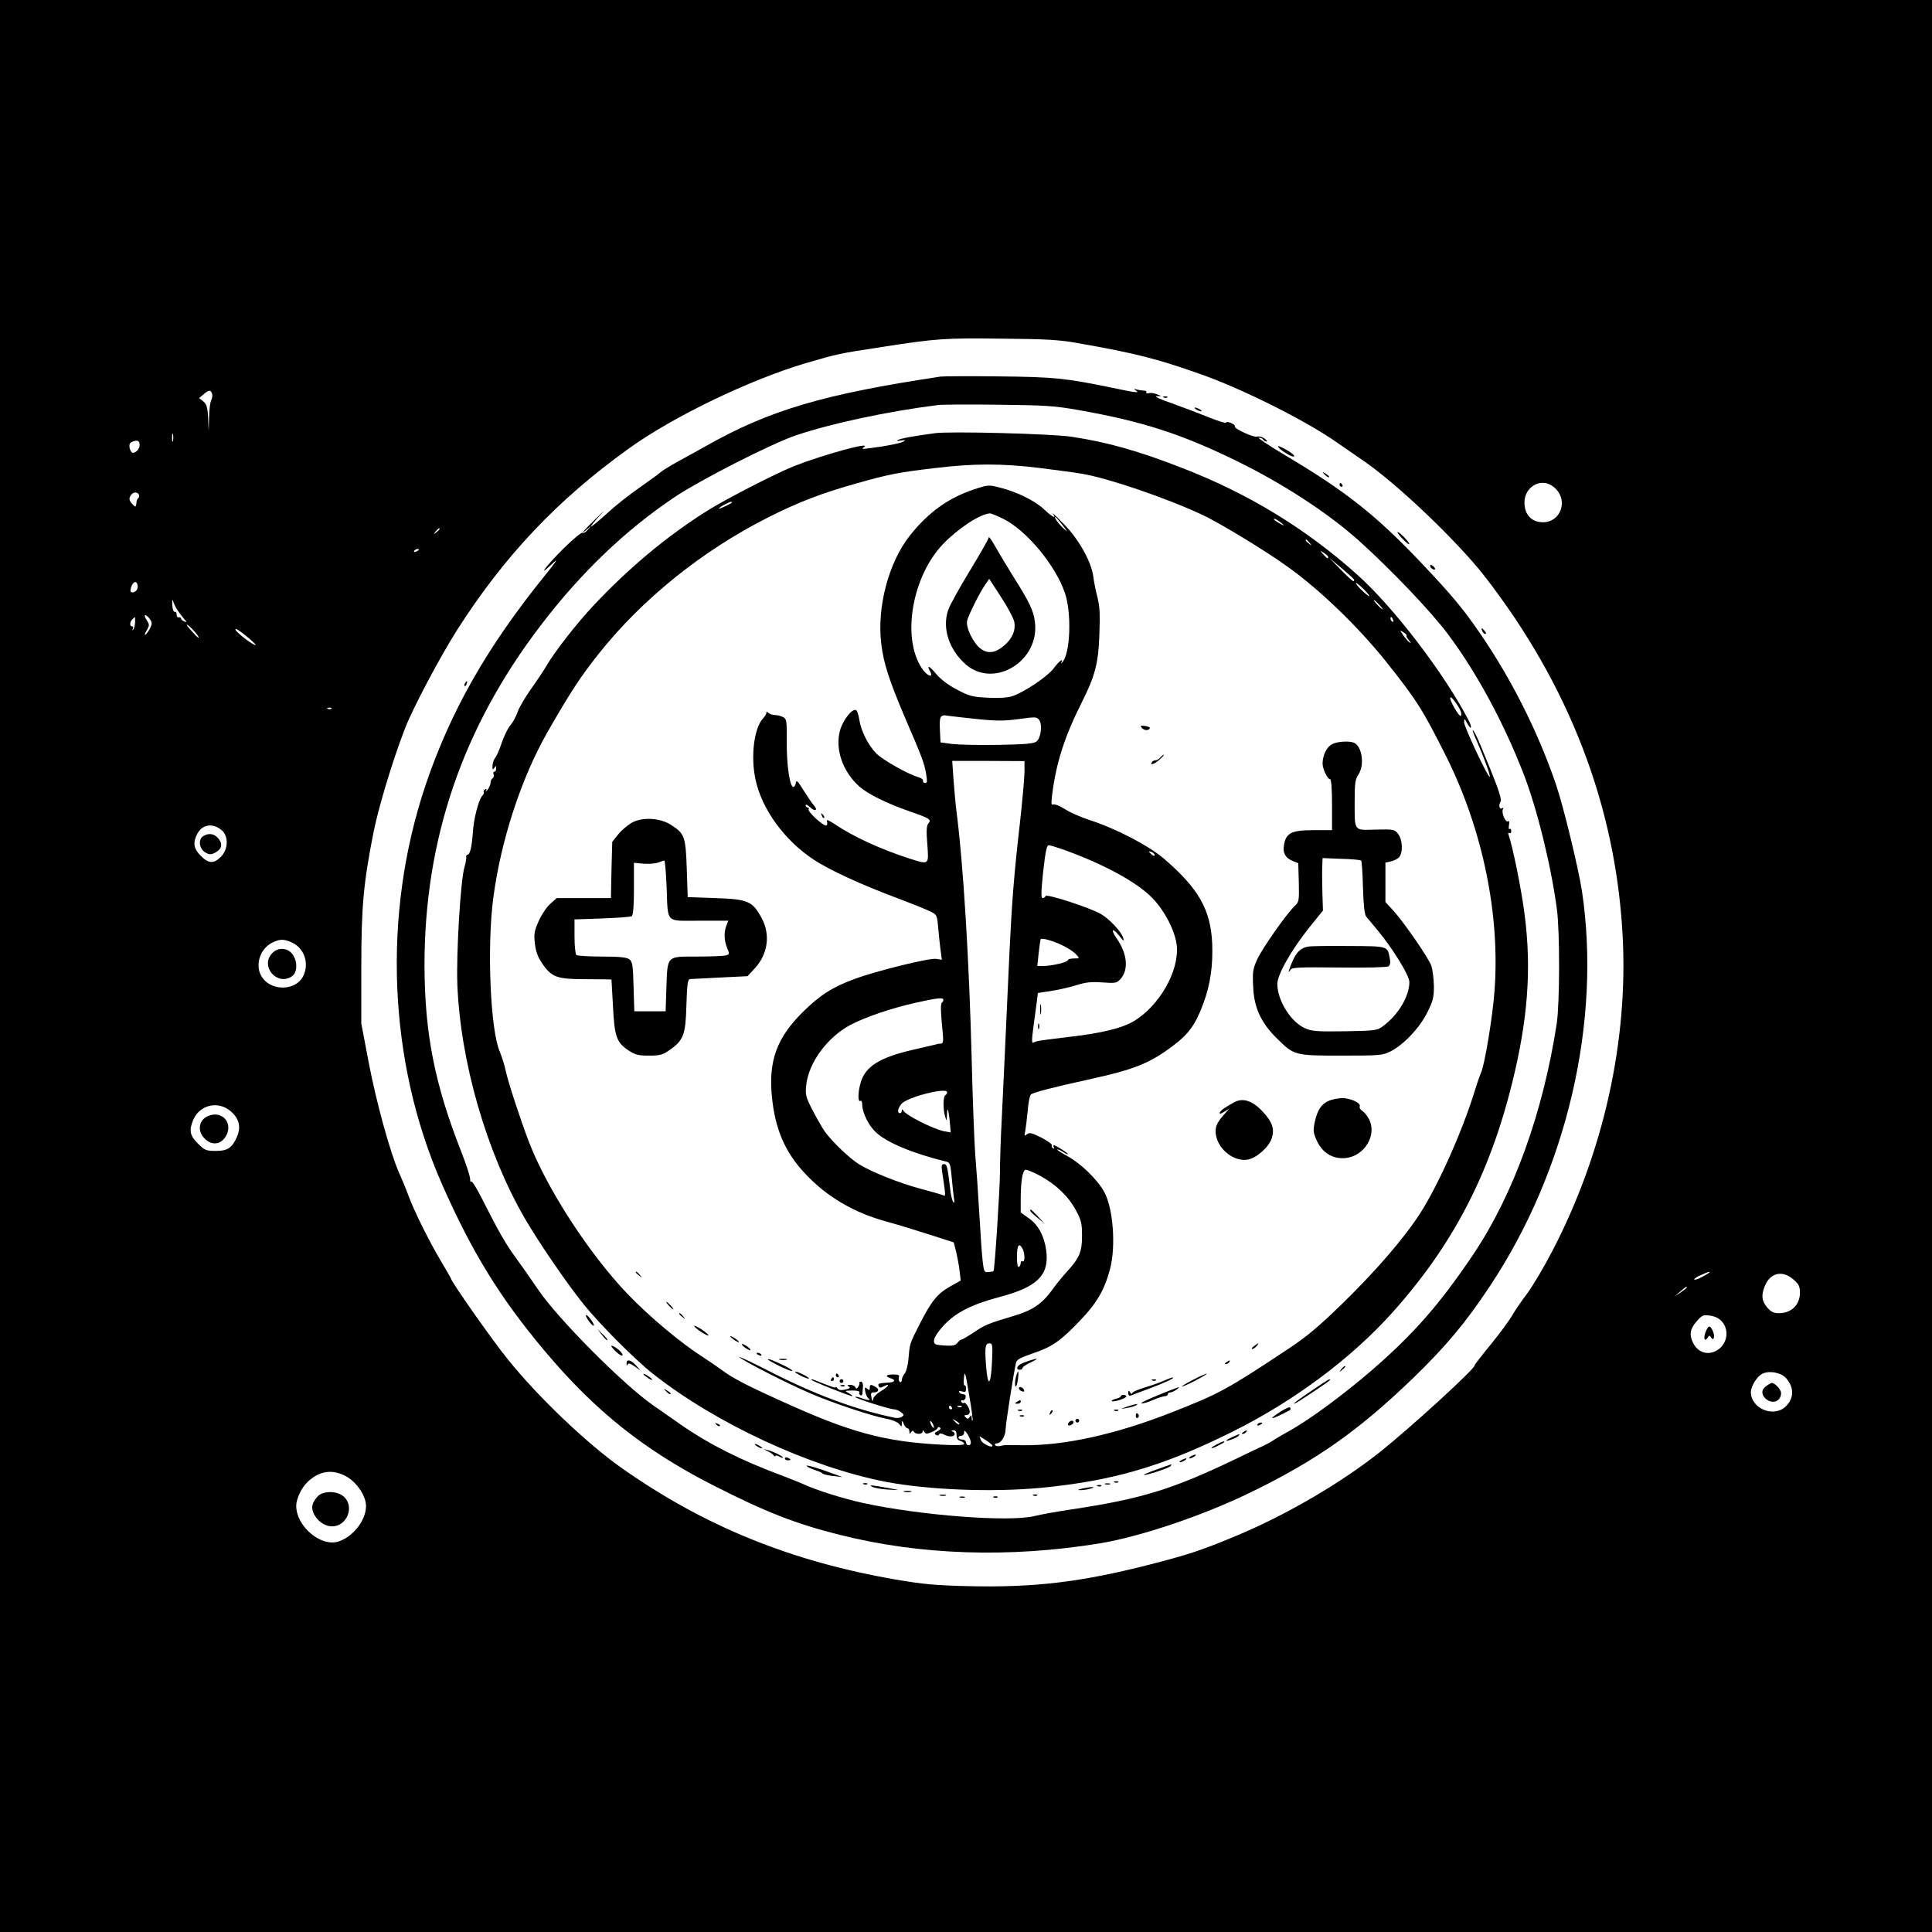 <?xml version="1.0" encoding="UTF-8"?>
<svg xmlns="http://www.w3.org/2000/svg" xmlns:xlink="http://www.w3.org/1999/xlink" width="200px" height="200px" viewBox="0 0 200 200" version="1.1">
<g id="surface1">
<path style=" stroke:none;fill-rule:nonzero;fill:rgb(0%,0%,0%);fill-opacity:1;" d="M 0 100 L 0 200 L 200 200 L 200 0 L 0 0 Z M 111.621 35.527 C 117.5 36.562 119.746 37.129 124.219 38.711 C 128.574 40.234 135.215 43.555 138.477 45.859 C 139.18 46.348 140.391 47.188 141.191 47.734 C 144.668 50.117 150.84 56.016 153.652 59.609 C 162.402 70.859 167.246 83.398 167.969 96.777 C 168.574 107.695 166.016 119.277 160.703 129.492 C 159.844 131.152 158.672 133.125 158.105 133.887 C 157.539 134.629 156.797 135.703 156.484 136.27 C 156.152 136.816 155.156 138.164 154.258 139.258 C 153.359 140.352 152.637 141.289 152.637 141.367 C 152.637 141.738 146.172 147.656 142.949 150.234 C 138.945 153.438 133.281 156.758 128.125 158.926 C 124.395 160.488 122.949 160.957 118.906 161.992 C 111.855 163.789 107.031 164.355 100.293 164.199 C 96.914 164.121 95.586 164.004 92.734 163.516 C 81.895 161.641 72.949 158.008 64.414 152.012 C 60.82 149.492 55.703 144.629 52.559 140.703 C 50.996 138.789 46.68 132.637 46.68 132.344 C 46.68 132.305 46.211 131.504 45.645 130.547 C 44.395 128.438 42.949 125.527 42.305 123.828 C 42.051 123.125 41.602 122.051 41.328 121.445 C 40.391 119.355 38.926 113.984 38.164 109.961 L 37.402 105.957 L 37.402 100.195 C 37.402 93.887 37.617 91.465 38.672 86.133 C 39.199 83.516 40.625 78.789 41.895 75.488 C 42.656 73.457 45.547 68.008 47.246 65.332 C 52.188 57.559 57.734 51.699 65.156 46.387 C 69.727 43.105 77.656 39.297 83.398 37.598 C 86.66 36.641 86.934 36.582 91.055 35.957 C 96.934 35.039 97.773 34.98 103.809 35.059 C 108.34 35.098 109.688 35.176 111.621 35.527 Z M 21.953 40.742 C 22.012 40.898 21.973 41.211 21.875 41.406 C 21.758 41.602 21.66 42.422 21.641 43.203 L 21.602 44.629 L 21.543 43.262 C 21.484 42.129 21.387 41.836 21.035 41.543 L 20.605 41.211 L 21.074 40.82 C 21.621 40.352 21.797 40.332 21.953 40.742 Z M 17.91 45.645 C 17.852 45.84 17.812 45.684 17.812 45.312 C 17.812 44.941 17.852 44.785 17.91 44.961 C 17.949 45.156 17.949 45.469 17.91 45.645 Z M 14.453 46.074 C 14.453 46.465 14.082 46.875 13.75 46.875 C 13.633 46.875 13.477 46.641 13.418 46.367 C 13.359 45.996 13.418 45.84 13.75 45.703 C 14.258 45.527 14.453 45.625 14.453 46.074 Z M 160.703 50.312 C 162.598 51.641 161.523 54.434 159.297 54.023 C 158.359 53.848 157.812 53.105 157.812 52.012 C 157.812 50.41 159.473 49.434 160.703 50.312 Z M 14.375 51.191 C 14.434 51.309 14.434 51.465 14.336 51.543 C 14.238 51.602 14.16 51.777 14.141 51.895 C 14.082 52.539 14.043 52.578 13.672 52.148 C 13.379 51.816 13.34 51.621 13.496 51.348 C 13.711 50.938 14.16 50.859 14.375 51.191 Z M 45.508 54.766 C 45.508 54.805 45.352 54.961 45.176 55.098 C 44.863 55.352 44.844 55.332 45.098 55.02 C 45.352 54.707 45.508 54.609 45.508 54.766 Z M 43.359 56.914 C 43.359 56.953 43.223 57.051 43.047 57.109 C 42.891 57.168 42.812 57.148 42.871 57.031 C 42.988 56.836 43.359 56.758 43.359 56.914 Z M 14.258 60.762 C 14.258 61.152 13.77 61.484 13.535 61.25 C 13.477 61.191 13.516 60.918 13.633 60.625 C 13.887 60.078 14.258 60.156 14.258 60.762 Z M 18.32 63.086 C 18.496 63.359 18.809 63.77 19.023 64.023 C 19.355 64.395 19.375 64.453 19.082 64.336 C 18.906 64.277 18.75 64.141 18.75 64.043 C 18.75 63.945 18.633 63.887 18.516 63.906 C 18.379 63.945 18.281 63.809 18.281 63.633 C 18.301 63.438 18.223 63.32 18.086 63.34 C 17.969 63.359 17.852 63.066 17.832 62.598 C 17.812 62.168 17.852 61.992 17.91 62.207 C 17.969 62.402 18.145 62.812 18.32 63.086 Z M 15.508 64.082 C 15.762 64.453 15.762 64.57 15.527 65.059 C 15.371 65.352 15.156 65.645 15.039 65.723 C 14.941 65.781 15 65.586 15.176 65.273 C 15.488 64.727 15.488 64.668 15.176 64.18 C 14.766 63.574 15.078 63.496 15.508 64.082 Z M 13.984 64.434 C 13.965 64.746 13.887 65.078 13.789 65.176 C 13.691 65.273 13.672 65.234 13.75 65.078 C 13.828 64.961 13.789 64.844 13.691 64.844 C 13.398 64.844 13.418 64.395 13.711 64.102 C 13.848 63.965 13.965 63.867 13.965 63.867 C 13.984 63.867 13.984 64.121 13.984 64.434 Z M 20.547 65.918 C 20.645 66.133 20.41 65.977 20.039 65.547 C 19.648 65.137 19.336 64.746 19.336 64.688 C 19.336 64.492 20.352 65.527 20.547 65.918 Z M 26.465 66.758 C 26.328 66.895 24.609 65.605 24.395 65.215 C 24.277 64.961 24.648 65.176 25.371 65.742 C 26.016 66.27 26.504 66.719 26.465 66.758 Z M 34.316 73.359 C 34.258 73.418 34.082 73.438 33.945 73.379 C 33.789 73.32 33.848 73.262 34.062 73.262 C 34.277 73.242 34.395 73.301 34.316 73.359 Z M 23.008 85.996 C 23.672 86.621 23.613 87.949 22.871 88.691 C 22.129 89.434 21.602 89.414 20.781 88.594 C 20.039 87.852 19.941 87.227 20.43 86.309 C 20.938 85.312 22.09 85.156 23.008 85.996 Z M 30.156 97.539 C 31.543 98.125 32.09 99.863 31.309 101.191 C 30.527 102.5 28.301 102.598 27.266 101.348 C 26.309 100.215 26.777 98.281 28.184 97.578 C 28.965 97.207 29.336 97.188 30.156 97.539 Z M 23.906 115.059 C 24.746 115.781 24.961 116.641 24.551 117.637 C 24.043 118.828 23.574 119.141 22.344 119.141 C 21.328 119.141 21.191 119.082 20.488 118.379 C 19.648 117.559 19.551 117.012 20 115.938 C 20.664 114.355 22.617 113.906 23.906 115.059 Z M 176.953 131.719 C 176.953 131.758 176.602 131.973 176.172 132.207 C 175.742 132.422 175.391 132.539 175.391 132.441 C 175.391 132.344 175.723 132.129 176.133 131.973 C 176.973 131.602 176.953 131.621 176.953 131.719 Z M 185.645 132.441 C 186.23 132.949 186.328 133.164 186.328 133.867 C 186.309 135.098 185.43 135.938 184.16 135.938 C 183.594 135.938 183.32 135.801 182.93 135.332 C 182.363 134.668 182.305 134.082 182.695 133.125 C 183.262 131.738 184.512 131.465 185.645 132.441 Z M 174.609 133.281 C 174.609 133.34 174.316 133.555 173.984 133.789 L 173.34 134.219 L 173.926 133.711 C 174.531 133.184 174.609 133.145 174.609 133.281 Z M 178.262 136.816 C 178.926 137.578 178.867 138.73 178.145 139.473 C 177.207 140.391 175.879 140.215 175.293 139.062 C 174.844 138.203 174.941 137.578 175.625 136.797 C 176.191 136.152 176.309 136.094 177.031 136.191 C 177.559 136.27 177.988 136.484 178.262 136.816 Z M 184.902 142.676 C 185.762 143.652 185.723 144.785 184.824 145.625 C 183.574 146.777 181.25 145.801 181.25 144.102 C 181.25 143.496 181.934 142.402 182.48 142.188 C 183.223 141.855 184.414 142.109 184.902 142.676 Z M 35.762 152.793 C 36.895 153.379 37.891 154.844 37.891 155.898 C 37.891 157.363 36.582 159.062 35.059 159.57 C 33.242 160.176 30.684 158.027 30.664 155.898 C 30.664 155.156 31.211 153.984 31.875 153.379 C 33.066 152.266 34.375 152.07 35.762 152.793 Z M 35.762 152.793 "/>
<path style=" stroke:none;fill-rule:nonzero;fill:rgb(0%,0%,0%);fill-opacity:1;" d="M 97.363 38.984 C 85.176 40.82 79.648 42.461 73.047 46.191 C 72.246 46.641 70.977 47.344 70.215 47.754 C 69.473 48.164 68.672 48.652 68.457 48.828 C 68.242 49.023 67.246 49.746 66.27 50.43 C 65.273 51.113 63.75 52.305 62.91 53.086 C 62.051 53.867 61.289 54.492 61.211 54.492 C 61.113 54.492 61.484 54.023 62.012 53.457 C 62.734 52.715 62.637 52.773 61.66 53.711 C 60.391 54.941 59.902 55.508 60.801 54.766 L 61.23 54.395 L 60.859 54.824 C 60.664 55.078 60.41 55.215 60.312 55.156 C 60.195 55.078 59.336 55.801 58.359 56.758 C 56.523 58.574 55.527 59.922 57.129 58.398 C 57.871 57.715 57.695 57.969 56.367 59.629 C 50.41 66.992 46.641 73.633 44.062 81.25 C 39.551 94.648 40.176 109.902 45.742 122.559 C 48.867 129.648 51.777 134.375 56.445 139.922 C 61.621 146.074 66.719 150.137 73.848 153.77 C 79.258 156.523 82.383 157.754 86.934 158.887 C 95.293 160.996 104.551 161.289 113.867 159.766 C 118.066 159.062 124.355 156.953 129.258 154.59 C 136.211 151.23 140.625 148.125 146.348 142.598 C 149.688 139.355 151.738 136.914 154.258 133.105 C 162.188 121.152 165.781 105.801 163.77 92.285 C 163.418 89.941 161.816 83.34 161.055 81.152 C 159.18 75.664 156.367 70.117 153.105 65.41 C 151.387 62.91 150.195 61.504 147.012 58.145 C 142.441 53.34 139.336 50.879 133.203 47.227 C 131.426 46.172 130.137 45.312 130.312 45.312 C 130.488 45.312 130.703 45.391 130.762 45.508 C 130.82 45.605 130.977 45.703 131.113 45.703 C 131.23 45.703 131.133 45.566 130.898 45.391 C 130.645 45.215 130.312 45.137 130.137 45.195 C 129.805 45.332 127.695 44.355 127.832 44.141 C 127.891 44.062 127.715 43.906 127.441 43.789 C 127.188 43.672 126.953 43.652 126.914 43.75 C 126.875 43.828 126.113 43.594 125.195 43.223 C 124.277 42.852 122.578 42.207 121.387 41.777 C 120.156 41.367 119.453 41.035 119.727 41.016 L 120.215 40.996 L 119.727 40.801 C 119.453 40.684 119.082 40.645 118.906 40.703 C 118.711 40.742 118.594 40.703 118.672 40.605 C 118.73 40.508 118.594 40.43 118.379 40.43 C 118.184 40.43 117.832 40.371 117.637 40.312 C 117.344 40.215 117.344 40.234 117.578 40.41 C 118.008 40.703 117.695 40.684 115.117 40.137 C 110.273 39.141 109.121 39.023 103.418 38.965 C 100.41 38.926 97.695 38.945 97.363 38.984 Z M 111.719 42.461 C 118.301 43.633 122.227 44.902 127.93 47.676 C 132.812 50.059 137.539 53.145 140.723 56.016 C 144.082 59.043 148.203 63.379 149.902 65.664 C 152.832 69.57 155.664 74.805 157.715 80.098 C 159.121 83.711 160.586 89.688 161.172 94.141 C 161.484 96.484 161.465 103.867 161.152 105.957 C 159.746 115.137 156.699 123.594 152.559 129.785 C 149.102 134.941 146.348 138.086 142.09 141.777 C 138.965 144.473 135.449 147.051 133.301 148.223 C 132.871 148.457 132.266 148.809 131.934 149.023 C 131.621 149.238 131.172 149.492 130.957 149.59 C 130.723 149.688 129.316 150.352 127.832 151.074 C 121.367 154.18 118.105 155.176 110.938 156.25 C 109.492 156.465 107.734 156.777 107.031 156.953 C 104.395 157.578 95.234 156.875 89.336 155.586 C 87.285 155.137 84.414 154.238 83.105 153.613 C 82.773 153.457 81.797 153.086 80.957 152.754 C 76.699 151.172 73.438 149.531 70.508 147.5 C 69.277 146.641 67.969 145.723 67.598 145.469 C 64.512 143.32 57.754 136.523 55.703 133.496 C 54.98 132.422 53.926 130.918 53.379 130.176 C 52.324 128.75 51.582 127.422 49.883 124.062 C 49.316 122.949 48.828 122.168 48.77 122.305 C 48.73 122.441 48.672 122.344 48.672 122.07 C 48.672 121.797 48.262 120.527 47.754 119.238 C 45 112.246 43.965 106.973 43.945 100 C 43.926 86.895 47.891 75.293 56.016 64.688 C 60.156 59.258 64.746 54.883 69.824 51.465 C 72.559 49.648 79.863 45.918 82.422 45.059 C 85.996 43.848 91.914 42.578 97.07 41.934 C 97.441 41.875 100.254 41.855 103.32 41.895 C 108.301 41.953 109.18 42.012 111.719 42.461 Z M 111.719 42.461 "/>
<path style=" stroke:none;fill-rule:nonzero;fill:rgb(0%,0%,0%);fill-opacity:1;" d="M 96.777 44.844 C 94.453 45.156 93.223 45.391 92.969 45.547 C 92.773 45.664 92.852 45.684 93.262 45.605 C 93.75 45.527 93.789 45.547 93.496 45.723 C 93.301 45.84 92.324 46.055 91.348 46.211 C 89.18 46.523 89.082 46.543 89.453 46.27 C 90.273 45.684 85.215 47.07 82.227 48.242 C 80.391 48.965 75.059 51.699 73.125 52.93 C 69.062 55.488 65.098 58.789 61.465 62.656 C 59.766 64.453 57.402 67.48 56.582 68.906 C 56.348 69.316 55.645 70.371 55.02 71.25 C 54.395 72.129 53.75 73.223 53.594 73.672 C 53.438 74.141 53.105 74.766 52.832 75.078 C 52.578 75.371 52.188 76.172 51.953 76.855 C 51.738 77.52 51.426 78.242 51.27 78.438 C 51.113 78.633 50.996 79.023 50.977 79.297 C 50.977 79.688 51.016 79.727 51.172 79.492 C 51.328 79.238 51.367 79.258 51.367 79.531 C 51.367 79.727 51.289 79.883 51.172 79.883 C 51.074 79.883 51.035 80 51.094 80.156 C 51.152 80.312 51.113 80.488 50.996 80.566 C 50.879 80.625 50.781 80.84 50.781 81.035 C 50.781 81.211 50.645 81.543 50.469 81.758 C 50.312 81.953 50.234 82.012 50.312 81.855 C 50.41 81.66 50.371 81.621 50.215 81.719 C 50.078 81.816 50.02 81.934 50.078 81.992 C 50.137 82.051 50.059 82.246 49.902 82.402 C 49.531 82.852 49.023 84.805 48.945 86.23 C 48.848 87.637 48.652 88.477 48.398 88.477 C 48.301 88.477 48.242 88.594 48.262 88.711 C 48.301 88.848 48.203 89.316 48.086 89.746 C 47.676 91.094 47.227 98.633 47.344 101.895 C 47.656 109.902 50.352 119.238 54.297 126.074 C 55.781 128.633 58.672 132.852 60.449 135.059 C 62.07 137.07 65.723 140.742 67.559 142.188 C 74.102 147.363 83.848 151.875 91.699 153.398 C 96.133 154.238 102.617 154.492 107.715 154.023 C 115.234 153.301 120.371 151.797 127.637 148.184 C 133.984 145.02 139.863 140.625 144.082 135.938 C 150.352 128.965 154.18 121.641 156.543 112.09 C 158.164 105.527 158.555 100.312 157.832 94.707 C 157.5 92.07 156.602 87.656 156.152 86.367 C 156.094 86.23 156.152 86.172 156.25 86.23 C 156.367 86.289 156.445 86.211 156.445 86.035 C 156.445 85.859 156.367 85.762 156.27 85.82 C 156.191 85.879 156.152 85.703 156.211 85.41 C 156.27 85.098 156.23 84.941 156.113 85.02 C 155.84 85.195 155.391 84.082 155.586 83.77 C 155.664 83.633 155.645 83.574 155.508 83.672 C 155.234 83.848 155.098 83.379 155.332 82.988 C 155.469 82.773 155.195 81.895 154.297 79.668 C 153.633 78.027 152.969 76.426 152.812 76.133 C 152.305 75.176 152.344 75.547 152.871 76.699 C 153.633 78.438 154.316 80.312 154.219 80.41 C 154.062 80.566 151.562 75.234 151.562 74.766 C 151.582 74.336 151.602 74.355 151.875 74.863 C 152.305 75.645 152.441 75.371 152.031 74.57 C 149.59 69.824 144.277 62.871 140.547 59.531 C 135.215 54.746 129.297 51.133 122.461 48.477 C 117.91 46.699 114.707 45.781 110.938 45.215 C 108.984 44.902 98.281 44.629 96.777 44.844 Z M 107.578 48.438 C 109.375 48.672 111.367 48.926 112.012 49.043 C 114.746 49.512 120.664 51.523 124.434 53.281 C 126.172 54.082 130.918 56.953 133.301 58.672 C 136.641 61.055 140.645 64.922 143.535 68.555 C 146.66 72.48 147.305 73.496 149.766 78.418 C 153.496 85.938 155.312 94.727 154.707 102.637 C 154.512 105.293 153.691 110.234 153.32 111.035 C 153.223 111.25 152.891 112.168 152.617 113.086 C 151.328 117.227 148.848 122.754 147.012 125.605 C 145.352 128.184 142.402 131.602 138.926 134.98 C 136.484 137.363 135.234 138.398 133.281 139.688 C 127.012 143.848 126.23 144.277 121.191 146.25 C 115.449 148.496 110.215 149.648 105.957 149.609 C 104.883 149.59 103.965 149.59 103.906 149.609 C 103.418 149.746 103.105 149.746 103.008 149.59 C 102.949 149.492 103.047 149.414 103.203 149.414 C 103.633 149.414 104.102 148.633 104.102 147.949 C 104.102 147.441 104.922 142.188 105.176 141.074 C 105.254 140.742 105.625 140.547 106.816 140.137 C 108.867 139.453 109.746 138.867 111.738 136.777 C 113.555 134.902 114.355 133.496 114.922 131.328 C 115.527 128.984 115.234 125.078 114.316 123.398 C 113.613 122.109 111.875 120.43 110.508 119.688 C 109.883 119.355 109.414 119.043 109.453 119.004 C 109.492 118.945 109.766 119.062 110.039 119.238 C 110.312 119.434 110.547 119.531 110.547 119.473 C 110.547 119.355 109.297 118.555 109.102 118.555 C 109.023 118.555 109.023 118.652 109.102 118.789 C 109.18 118.926 109.16 118.945 109.004 118.867 C 108.887 118.789 108.828 118.652 108.887 118.555 C 108.945 118.457 108.457 118.105 107.812 117.773 C 106.797 117.266 106.562 117.207 106.309 117.422 C 106.035 117.637 106.016 117.617 106.133 117.09 C 106.191 116.758 106.309 115.82 106.387 115 C 106.445 114.16 106.602 113.398 106.719 113.301 C 106.973 113.086 109.082 112.539 112.832 111.719 C 117.383 110.723 119.023 110.078 121.426 108.262 C 123.086 107.012 123.789 106.035 124.609 103.77 C 125.312 101.816 125.566 99.98 125.488 97.695 C 125.332 94.18 124.082 91.973 120.508 88.906 C 118.887 87.52 115.547 85.781 112.773 84.883 C 111.895 84.59 110.762 84.102 110.254 83.77 C 109.746 83.438 109.199 83.223 109.043 83.281 C 108.828 83.379 108.809 83.203 108.906 82.363 C 109.316 79.023 110.176 76.309 111.992 72.695 C 113.359 69.98 113.711 68.652 113.809 65.664 C 113.887 63.672 113.848 62.773 113.613 61.855 C 113.438 61.191 113.242 60.234 113.184 59.707 C 112.988 58.164 111.66 55.781 110.098 54.219 C 109.355 53.457 108.848 52.988 108.984 53.164 C 109.414 53.77 108.965 53.555 108.066 52.715 C 107.07 51.797 105.312 50.938 103.555 50.488 C 102.344 50.176 102.305 50.176 100.82 50.664 C 98.145 51.562 96.113 53.027 94.199 55.43 C 91.992 58.203 90.762 62.852 91.23 66.66 C 91.465 68.652 92.051 70.449 93.672 74.258 C 95.469 78.438 95.645 78.887 95.859 80.039 C 95.996 80.859 95.996 81.055 95.781 81.055 C 95.625 81.055 95.527 80.957 95.547 80.84 C 95.586 80.703 95.391 80.547 95.117 80.469 C 94.004 80.156 91.387 78.672 90.703 77.988 C 89.863 77.129 89.121 75.645 88.945 74.453 C 88.887 74.004 88.73 73.574 88.633 73.516 C 88.262 73.281 87.285 74.492 86.973 75.566 C 86.406 77.52 87.227 79.883 88.984 81.445 C 89.863 82.207 91.836 83.184 94.141 83.984 C 96.289 84.727 96.445 84.844 96.094 85.254 C 95.918 85.469 95.879 86.016 95.996 87.402 C 96.152 89.57 96.211 89.531 94.121 88.867 C 91.152 87.91 88.301 86.602 86.348 85.273 C 85.742 84.883 85.527 84.805 85.605 85.02 C 85.664 85.195 85.645 85.391 85.547 85.449 C 85.312 85.605 83.555 84.004 83.711 83.77 C 83.77 83.672 83.711 83.594 83.613 83.594 C 83.496 83.594 83.398 83.496 83.398 83.359 C 83.398 83.242 83.594 83.32 83.848 83.555 C 84.375 84.062 84.727 83.887 84.238 83.359 C 84.062 83.164 83.594 82.461 83.184 81.816 C 82.598 80.859 82.441 80.703 82.383 81.035 C 82.363 81.27 82.246 81.465 82.129 81.465 C 81.758 81.465 81.426 79.199 81.445 76.816 C 81.465 74.629 81.426 74.414 81.074 74.238 C 80.859 74.121 80.488 74.023 80.234 74.023 C 79.98 74.023 79.648 73.906 79.512 73.77 C 79.375 73.652 79.297 73.633 79.336 73.73 C 79.375 73.848 79.219 74.121 78.984 74.375 C 78.066 75.371 77.695 78.262 78.203 80.664 C 78.848 83.75 81.191 86.973 84.199 88.965 C 85.84 90.059 89.199 91.602 92.871 92.969 C 94.375 93.535 95.918 94.16 96.309 94.355 C 96.992 94.688 97.012 94.727 97.129 96.133 C 97.207 96.914 97.305 97.969 97.383 98.457 L 97.5 99.355 L 96.895 99.258 C 96.191 99.16 90.625 100.527 88.398 101.367 C 86.172 102.188 84.863 103.027 83.086 104.785 C 80.43 107.422 79.551 109.805 79.902 113.457 C 80.215 116.855 81.27 119.297 83.359 121.504 C 85.605 123.906 88.418 125.547 91.797 126.465 C 92.812 126.738 94.805 127.344 96.191 127.793 L 98.73 128.613 L 98.984 129.59 C 99.102 130.117 99.277 131.016 99.336 131.562 L 99.453 132.559 L 98.379 133.164 C 97.031 133.926 96.426 134.668 95.215 137.051 C 94.141 139.16 94.18 139.082 94.043 140.703 C 93.984 141.348 93.809 142.012 93.652 142.188 C 93.496 142.363 93.359 142.656 93.359 142.852 C 93.359 143.027 93.262 143.125 93.164 143.066 C 93.047 142.988 93.008 142.793 93.047 142.617 C 93.145 142.344 93.027 142.285 92.48 142.285 C 91.719 142.285 91.582 142.48 92.188 142.676 C 92.754 142.852 92.656 143.086 91.992 143.125 C 90.957 143.184 90.859 143.223 90.957 143.477 C 91.035 143.672 91.152 143.691 91.445 143.535 C 92.207 143.125 92.012 143.535 91.23 143.984 C 90.801 144.238 90.41 144.609 90.391 144.824 C 90.332 145.137 90.293 145.098 90.215 144.668 C 90.117 144.258 90.156 144.141 90.449 144.141 C 90.957 144.141 91.074 143.809 90.645 143.574 C 90.137 143.281 90.039 143.301 90.039 143.672 C 90.039 143.926 89.98 143.945 89.766 143.75 C 89.512 143.555 89.492 143.613 89.57 144.062 C 89.629 144.375 89.785 144.688 89.902 144.766 C 90.254 145 89.785 144.961 89.141 144.727 C 88.848 144.609 88.574 144.57 88.535 144.609 C 88.418 144.727 92.129 145.898 92.578 145.898 C 92.754 145.898 93.066 146.035 93.281 146.191 C 93.594 146.445 93.613 146.504 93.359 146.66 C 93.203 146.777 92.891 146.816 92.676 146.777 C 88.496 145.918 84.316 144.355 79.375 141.816 C 77.656 140.938 76.406 140.352 76.562 140.508 C 76.973 140.898 81.348 143.145 83.789 144.199 C 86.113 145.215 90.215 146.582 91.777 146.875 C 92.363 146.973 92.949 147.227 93.086 147.422 C 93.34 147.734 93.34 147.734 93.359 147.363 C 93.379 147.012 93.398 147.012 93.555 147.402 C 93.652 147.656 93.828 147.852 93.945 147.852 C 94.043 147.852 94.141 148.008 94.141 148.184 C 94.141 148.457 94.18 148.477 94.316 148.262 C 94.434 148.086 94.531 148.066 94.609 148.223 C 94.805 148.516 95.508 148.496 95.508 148.184 C 95.508 148.027 95.566 148.027 95.684 148.223 C 95.84 148.457 95.957 148.457 96.465 148.242 C 96.797 148.105 97.07 147.91 97.07 147.812 C 97.07 147.715 97.168 147.695 97.285 147.773 C 97.441 147.852 97.363 147.988 97.07 148.145 C 96.738 148.32 96.68 148.418 96.895 148.535 C 97.031 148.633 97.168 148.613 97.207 148.496 C 97.266 148.34 97.441 148.359 97.793 148.535 C 98.281 148.789 98.828 148.73 98.828 148.438 C 98.828 148.34 98.711 148.223 98.594 148.184 C 98.438 148.125 98.477 148.066 98.691 148.066 C 98.926 148.047 99.023 148.203 99.023 148.555 C 99.023 148.887 99.141 149.102 99.414 149.16 C 99.629 149.219 99.805 149.355 99.805 149.473 C 99.805 149.609 99.004 149.629 97.422 149.551 C 91.504 149.238 87.93 148.262 80.801 145 C 77.129 143.34 75.879 142.676 74.707 141.816 C 74.18 141.426 73.34 140.859 72.852 140.547 C 70.391 138.965 67.188 136.27 64.941 133.926 C 60.957 129.746 56.641 123.086 54.766 118.242 C 53.848 115.84 52.578 111.953 52.344 110.82 C 52.227 110.234 51.934 109.355 51.738 108.867 C 50.762 106.68 50.391 97.949 51.074 92.891 C 51.855 86.992 53.965 80.527 56.68 75.781 C 59.004 71.719 60.098 70.039 62.012 67.637 C 66.504 61.992 72.695 57.012 79.492 53.574 C 82.578 52.012 85.098 51.035 88.672 50.039 C 92.07 49.082 92.969 48.906 96.777 48.457 C 100.742 47.969 103.691 47.969 107.578 48.438 Z M 75.762 52.031 C 75.566 52.207 74.414 52.734 74.414 52.656 C 74.414 52.52 75.43 51.973 75.664 51.953 C 75.762 51.953 75.801 51.992 75.762 52.031 Z M 103.867 53.711 C 106.309 54.941 109.277 58.535 110.254 61.426 C 110.938 63.477 110.801 67.539 110.02 68.496 C 109.863 68.691 109.785 68.73 109.863 68.594 C 110.137 68.066 109.629 68.438 109.082 69.18 C 108.457 70.02 106.035 71.66 104.785 72.07 C 104.336 72.227 103.379 72.285 102.266 72.227 C 100.664 72.148 100.352 72.07 99.062 71.387 C 98.164 70.918 97.383 70.332 96.934 69.785 C 96.211 68.926 95.879 68.77 96.289 69.512 C 96.68 70.254 95.938 69.98 95.43 69.18 C 93.32 66.016 94.414 59.688 97.617 56.328 C 99.199 54.688 101.426 53.223 102.461 53.145 C 102.578 53.125 103.203 53.398 103.867 53.711 Z M 109.98 54.336 C 110.566 55.117 110.586 55.137 110.078 54.688 C 109.57 54.219 109.062 53.516 109.258 53.516 C 109.297 53.516 109.629 53.887 109.98 54.336 Z M 132.617 54.121 C 132.949 54.375 132.969 54.453 132.715 54.316 C 132.07 53.984 131.719 53.711 131.934 53.711 C 132.051 53.711 132.344 53.906 132.617 54.121 Z M 135.566 56.191 C 135.82 56.504 135.801 56.523 135.508 56.27 C 135.312 56.133 135.156 55.977 135.156 55.938 C 135.156 55.781 135.312 55.879 135.566 56.191 Z M 137.5 57.656 C 137.5 57.891 137.383 57.832 136.992 57.402 C 136.621 56.973 136.621 56.973 137.07 57.246 C 137.305 57.402 137.5 57.578 137.5 57.656 Z M 140.156 59.98 C 140.215 60.078 140.176 60.156 140.098 60.156 C 140 60.156 139.414 59.609 138.77 58.945 L 137.598 57.734 L 138.828 58.77 C 139.492 59.336 140.098 59.883 140.156 59.98 Z M 141.211 61.035 C 141.582 61.406 141.816 61.719 141.738 61.719 C 141.66 61.719 141.289 61.406 140.898 61.035 C 140.527 60.664 140.293 60.352 140.391 60.352 C 140.469 60.352 140.84 60.664 141.211 61.035 Z M 142.773 62.598 C 143.027 62.871 143.184 63.086 143.125 63.086 C 143.086 63.086 142.832 62.871 142.578 62.598 C 142.324 62.324 142.168 62.109 142.227 62.109 C 142.266 62.109 142.52 62.324 142.773 62.598 Z M 144.219 64.18 C 144.277 64.336 144.258 64.414 144.141 64.355 C 144.023 64.297 143.945 64.16 143.945 64.043 C 143.945 63.77 144.082 63.828 144.219 64.18 Z M 145.605 65.801 C 145.547 65.84 145.664 66.055 145.84 66.27 C 146.035 66.484 146.094 66.602 145.957 66.523 C 145.82 66.465 145.527 66.133 145.293 65.801 C 144.883 65.215 144.883 65.195 145.273 65.449 C 145.508 65.586 145.645 65.742 145.605 65.801 Z M 151.23 73.672 C 151.289 73.848 151.289 74.043 151.23 74.102 C 151.055 74.258 150 72.422 150.137 72.207 C 150.234 72.031 150.996 73.066 151.23 73.672 Z M 101.309 74.453 C 103.242 74.648 104.043 74.629 105.508 74.434 C 107.188 74.199 107.324 74.199 107.578 74.531 C 107.91 75 107.773 76.289 107.344 76.719 C 107.09 76.973 106.387 77.051 103.379 77.109 C 101.348 77.148 99.18 77.09 98.535 77.012 L 97.363 76.855 L 97.305 75.703 C 97.227 74.102 97.305 73.945 98.203 74.102 C 98.594 74.16 100 74.316 101.309 74.453 Z M 106.055 79.883 C 106.055 80.469 105.84 82.852 105.586 85.156 C 104.961 90.566 104.746 93.438 104.492 98.73 C 104.102 107.461 103.887 111.914 103.711 115.625 C 103.594 117.715 103.516 120.293 103.516 121.348 C 103.516 122.988 102.969 131.465 102.852 131.582 C 102.832 131.621 102.598 131.66 102.344 131.68 C 101.914 131.738 101.855 131.66 101.738 130.664 C 101.66 130.078 101.504 127.871 101.387 125.781 C 101.27 123.691 101.074 120.879 100.957 119.531 C 100.859 118.184 100.684 113.711 100.586 109.57 C 100.332 99.492 99.707 89.238 99.023 84.082 C 98.926 83.32 98.789 81.816 98.711 80.742 L 98.574 78.77 L 102.324 78.77 L 106.055 78.789 Z M 110.137 87.969 C 114.297 89.473 117.676 91.309 119.277 92.949 C 120.547 94.238 121.66 96.387 121.816 97.871 C 122.09 100.527 120 104.18 117.285 105.762 C 116.152 106.426 114.023 106.953 110.82 107.324 C 107.578 107.715 107.285 107.754 107.031 107.91 C 106.777 108.066 106.777 107.812 107.031 105.918 C 107.148 105.078 107.285 104.043 107.344 103.594 L 107.441 102.793 L 108.848 102.578 C 109.629 102.461 110.801 102.188 111.465 101.973 C 112.402 101.68 112.969 101.621 114.102 101.699 C 115.449 101.797 115.586 101.777 115.977 101.367 C 116.855 100.41 116.719 98.75 115.586 97.129 C 114.922 96.152 115.176 95.996 115.898 96.914 C 116.289 97.422 116.367 97.461 116.289 97.129 C 116.113 96.484 114.902 95.176 113.984 94.629 C 112.852 93.965 108.32 92.5 108.242 92.754 C 108.203 92.871 108.066 92.969 107.93 92.969 C 107.754 92.969 107.773 92.305 107.988 90.234 C 108.223 88.145 108.359 87.5 108.555 87.5 C 108.711 87.5 109.414 87.715 110.137 87.969 Z M 119.531 88.516 C 119.531 88.633 119.414 88.613 119.238 88.477 C 119.082 88.34 118.945 88.203 118.945 88.164 C 118.945 88.125 119.082 88.145 119.238 88.203 C 119.395 88.281 119.531 88.418 119.531 88.516 Z M 110.156 97.949 C 110.645 98.203 111.211 98.574 111.406 98.809 C 111.777 99.219 111.777 99.219 111.172 99.219 C 110.82 99.219 110.547 99.297 110.547 99.395 C 110.547 99.609 108.867 100 107.969 100 L 107.383 100 L 107.52 98.672 C 107.598 97.949 107.695 97.305 107.734 97.227 C 107.852 97.051 109.121 97.422 110.156 97.949 Z M 97.656 103.496 C 97.656 103.613 97.598 103.73 97.52 103.77 C 97.344 103.867 97.383 104.844 97.578 106.777 C 97.676 107.754 97.637 108.008 97.441 108.027 C 97.285 108.027 97.031 108.066 96.875 108.125 C 96.719 108.164 95.625 108.418 94.434 108.691 C 91.074 109.473 89.59 110.391 89.102 112.051 C 88.809 113.008 88.789 114.141 89.062 113.965 C 89.18 113.887 89.258 114.082 89.258 114.395 C 89.277 115.195 89.922 116.523 90.664 117.207 C 91.797 118.281 94.512 119.414 97.969 120.254 C 98.34 120.332 98.398 120.547 98.516 121.836 C 98.594 122.676 98.691 123.652 98.75 124.023 C 98.828 124.492 98.789 124.609 98.672 124.414 C 98.555 124.258 98.418 123.633 98.359 123.047 C 98.086 120.762 98.027 120.508 97.715 120.508 C 97.48 120.508 97.441 120.664 97.52 121.23 C 97.93 124.004 97.93 123.848 97.578 123.711 C 97.383 123.633 96.348 123.34 95.254 123.047 C 93.125 122.48 90.234 121.328 88.965 120.547 C 87.988 119.961 86.074 118.125 85.352 117.09 C 85.059 116.66 84.492 115.664 84.082 114.863 C 83.418 113.574 83.359 113.32 83.457 112.363 C 83.691 110.02 85.645 107.363 88.047 106.094 C 89.551 105.293 92.324 104.355 94.766 103.809 C 97.031 103.301 97.656 103.242 97.656 103.496 Z M 98.047 113.066 C 98.047 113.184 97.969 113.32 97.852 113.379 C 97.617 113.516 97.617 114.922 97.852 115.625 C 97.988 116.074 98.008 116.074 98.027 115.449 C 98.047 114.473 98.184 114.766 98.32 116.094 L 98.418 117.227 L 97.734 117.109 C 96.66 116.895 93.828 115.488 93.516 114.98 C 93.398 114.805 93.359 114.805 93.359 114.98 C 93.359 115.117 93.281 115.234 93.164 115.234 C 92.852 115.234 92.93 114.727 93.32 114.277 C 93.887 113.574 98.047 112.52 98.047 113.066 Z M 107.598 121.68 C 109.258 122.559 110.586 123.828 111.348 125.234 C 111.934 126.328 112.012 126.621 112.012 127.93 C 112.012 129.609 111.738 130.215 110.469 131.621 C 110.02 132.109 109.336 132.949 108.945 133.496 C 107.871 134.98 106.914 135.625 104.98 136.211 C 102.344 136.992 101.914 137.168 100.84 137.91 C 100.215 138.32 99.629 138.672 99.531 138.672 C 99.434 138.672 99.258 138.828 99.121 139.004 C 98.926 139.258 98.633 139.336 97.949 139.297 C 97.461 139.277 96.953 139.219 96.855 139.16 C 96.465 138.906 96.738 138.262 97.676 137.227 C 98.887 135.898 100.586 135.039 103.359 134.297 C 107.402 133.242 108.652 132.012 108.301 129.414 C 108.086 127.93 107.48 126.797 106.504 126.113 L 105.664 125.508 L 105.664 124.199 C 105.664 122.246 105.859 121.094 106.191 121.094 C 106.367 121.094 106.992 121.367 107.598 121.68 Z M 105.859 129.277 C 106.113 129.766 106.113 130.723 105.859 130.566 C 105.762 130.508 105.664 130.586 105.664 130.742 C 105.664 130.898 105.586 131.094 105.469 131.152 C 105.352 131.23 105.273 130.82 105.273 130.098 C 105.273 128.887 105.488 128.594 105.859 129.277 Z M 102.695 140.918 C 102.578 143.496 102.246 143.711 102.07 141.309 C 101.934 139.336 101.992 139.062 102.48 139.062 C 102.734 139.062 102.773 139.336 102.695 140.918 Z M 100.684 147.051 C 100.625 147.09 100.586 146.973 100.586 146.758 C 100.586 146.445 100.547 146.445 100.391 146.68 C 100.254 146.914 100.156 146.914 99.961 146.719 C 99.785 146.543 99.785 146.484 100.059 146.484 C 100.254 146.484 100.391 146.328 100.391 146.133 C 100.371 145.742 99.922 145.078 99.766 145.234 C 99.688 145.293 99.59 145.234 99.512 145.117 C 99.453 145 99.492 144.941 99.629 144.961 C 99.766 145 99.922 144.863 99.961 144.668 C 100 144.473 99.922 144.336 99.727 144.336 C 99.57 144.336 99.375 144.238 99.297 144.121 C 99.219 143.965 99.297 143.945 99.59 144.043 C 99.922 144.141 100 144.082 100 143.75 C 100 143.516 99.941 143.379 99.863 143.418 C 99.766 143.477 99.746 143.105 99.785 142.617 C 99.863 141.816 99.941 142.07 100.312 144.336 C 100.566 145.781 100.723 146.992 100.684 147.051 Z M 98.535 145.703 C 98.594 145.801 98.555 145.898 98.457 145.898 C 98.34 145.898 98.242 145.801 98.242 145.703 C 98.242 145.586 98.281 145.508 98.32 145.508 C 98.379 145.508 98.477 145.586 98.535 145.703 Z M 99.551 145.625 C 99.492 145.684 99.316 145.703 99.18 145.645 C 99.023 145.586 99.082 145.527 99.297 145.527 C 99.512 145.508 99.629 145.566 99.551 145.625 Z M 99.297 147.441 C 99.258 147.5 99.062 147.383 98.867 147.188 C 98.555 146.855 98.555 146.836 98.965 147.09 C 99.199 147.227 99.355 147.383 99.297 147.441 Z M 96.68 147.754 C 96.68 147.852 96.582 147.812 96.484 147.656 C 96.387 147.5 96.289 147.266 96.289 147.168 C 96.289 147.051 96.387 147.109 96.484 147.266 C 96.582 147.422 96.68 147.637 96.68 147.754 Z M 100.488 149.219 C 100.527 149.473 100.449 149.609 100.273 149.609 C 100.117 149.609 100 149.473 100 149.316 C 100 149.16 99.824 149.023 99.609 149.023 C 99.395 149.023 99.219 148.926 99.219 148.828 C 99.219 148.711 99.355 148.633 99.512 148.633 C 99.668 148.633 99.805 148.477 99.805 148.301 C 99.805 148.027 99.863 148.047 100.117 148.398 C 100.273 148.633 100.449 149.004 100.488 149.219 Z M 102.734 149.648 C 102.754 149.961 101.68 149.453 101.543 149.082 L 101.387 148.672 L 102.051 149.082 C 102.422 149.316 102.715 149.57 102.734 149.648 Z M 102.734 149.648 "/>
<path style=" stroke:none;fill-rule:nonzero;fill:rgb(0%,0%,0%);fill-opacity:1;" d="M 118.184 75.332 C 118.438 75.625 118.867 75.664 119.023 75.41 C 119.082 75.312 118.867 75.195 118.555 75.156 C 118.086 75.078 118.027 75.117 118.184 75.332 Z M 118.184 75.332 "/>
<path style=" stroke:none;fill-rule:nonzero;fill:rgb(0%,0%,0%);fill-opacity:1;" d="M 137.871 77.051 C 137.324 77.344 136.914 78.223 136.914 79.043 C 136.914 79.609 137.422 80.664 137.695 80.664 C 137.812 80.664 137.891 81.719 137.891 83.301 L 137.891 85.938 L 135.957 85.938 C 133.73 85.938 133.145 86.23 132.93 87.402 C 132.754 88.262 133.047 88.809 133.809 89.121 L 134.395 89.355 L 134.453 91.348 C 134.492 93.262 134.473 93.379 134.023 93.789 C 133.203 94.57 130.684 98.145 130.156 99.297 C 129.707 100.273 129.648 100.605 129.727 102.109 C 129.805 104.277 130.508 105.84 132.168 107.48 C 133.965 109.258 134.004 109.277 138.867 109.277 C 142.93 109.277 143.105 109.258 144.004 108.809 C 145.332 108.125 146.973 106.387 147.754 104.805 C 148.34 103.633 148.438 103.281 148.438 102.07 C 148.418 101.309 148.301 100.352 148.164 99.961 C 147.871 99.141 145.293 95.41 144.18 94.199 L 143.418 93.379 L 143.418 89.297 L 143.945 89.18 C 144.238 89.121 144.629 88.945 144.805 88.77 C 145.254 88.32 145.215 86.934 144.727 86.328 C 144.375 85.859 144.277 85.84 142.422 85.879 C 140.098 85.938 140.234 86.133 140.234 82.91 C 140.234 81.094 140.293 80.664 140.625 80.176 C 141.289 79.18 140.996 77.207 140.137 76.875 C 139.59 76.68 138.398 76.758 137.871 77.051 Z M 140.898 89.082 C 140.977 89.141 141.055 90.391 141.094 91.875 C 141.152 93.711 141.25 94.648 141.426 94.883 C 141.582 95.059 142.109 95.703 142.598 96.289 C 144.199 98.223 145.898 100.977 145.898 101.66 C 145.898 103.105 144.785 105 143.242 106.172 C 142.578 106.68 142.5 106.699 139.199 106.758 C 136.191 106.797 135.762 106.758 135.02 106.406 C 133.594 105.742 132.246 103.555 132.227 101.875 C 132.227 100.898 133.672 98.34 135.566 95.977 L 136.953 94.258 L 136.895 92.5 C 136.875 91.523 136.855 90.293 136.875 89.785 L 136.914 88.828 L 138.848 88.906 C 139.922 88.926 140.84 89.023 140.898 89.082 Z M 140.898 89.082 "/>
<path style=" stroke:none;fill-rule:nonzero;fill:rgb(0%,0%,0%);fill-opacity:1;" d="M 135.449 97.988 C 134.668 98.105 134.199 98.555 133.77 99.57 C 133.379 100.488 133.281 100.859 133.594 100.391 C 133.75 100.137 134.492 100.117 138.613 100.156 C 141.387 100.195 143.574 100.137 143.73 100.039 C 143.906 99.902 143.965 99.648 143.867 99.199 C 143.633 97.93 143.73 97.949 139.707 97.93 C 137.695 97.91 135.781 97.93 135.449 97.988 Z M 135.449 97.988 "/>
<path style=" stroke:none;fill-rule:nonzero;fill:rgb(0%,0%,0%);fill-opacity:1;" d="M 120.117 78.418 C 119.98 78.574 119.766 78.711 119.609 78.711 C 119.473 78.711 119.297 78.789 119.238 78.906 C 119.004 79.277 119.512 79.102 120.059 78.613 C 120.352 78.359 120.547 78.125 120.488 78.125 C 120.41 78.125 120.254 78.262 120.117 78.418 Z M 120.117 78.418 "/>
<path style=" stroke:none;fill-rule:nonzero;fill:rgb(0%,0%,0%);fill-opacity:1;" d="M 85.078 84.434 C 85.137 84.629 85.254 84.727 85.312 84.668 C 85.371 84.609 85.312 84.453 85.176 84.316 C 84.98 84.141 84.961 84.16 85.078 84.434 Z M 85.078 84.434 "/>
<path style=" stroke:none;fill-rule:nonzero;fill:rgb(0%,0%,0%);fill-opacity:1;" d="M 65.352 85.195 C 64.922 85.449 64.316 85.977 63.984 86.387 L 63.379 87.148 L 63.301 90.059 L 63.242 92.969 L 57.637 92.969 L 56.973 93.555 C 56.602 93.867 56.074 94.668 55.781 95.312 C 55.312 96.367 55.254 96.66 55.371 97.676 C 55.469 98.516 55.684 99.102 56.133 99.746 C 57.109 101.172 57.656 101.367 60.684 101.367 C 62.109 101.367 63.281 101.387 63.301 101.406 C 63.301 101.445 63.379 102.695 63.457 104.199 C 63.613 107.344 63.828 107.91 65.078 108.75 C 65.762 109.199 66.094 109.277 67.188 109.277 C 68.301 109.277 68.613 109.199 69.297 108.711 C 70.762 107.695 70.977 107.129 71.055 104.062 C 71.133 101.738 71.191 101.367 71.465 101.348 C 71.641 101.348 73.047 101.27 74.57 101.191 L 77.383 101.055 L 78.125 100.254 C 79.473 98.809 79.766 96.797 78.887 95.117 C 77.91 93.281 77.48 93.086 74.023 92.969 L 71.191 92.871 L 71.094 89.922 C 70.977 86.621 70.879 86.309 69.492 85.41 C 68.359 84.648 66.445 84.551 65.352 85.195 Z M 69.004 91.738 C 69.16 95.684 68.828 95.312 72.383 95.312 L 75.391 95.312 L 75.195 95.82 C 74.922 96.523 74.961 97.363 75.273 98.125 C 75.527 98.75 75.527 98.789 75.137 98.906 C 74.902 98.965 73.555 99.023 72.129 99.023 C 68.984 99.023 69.102 98.887 68.984 102.285 L 68.906 104.688 L 65.664 104.688 L 65.586 102.129 C 65.527 99.883 65.469 99.531 65.137 99.297 C 64.863 99.102 64.102 99.023 62.324 99.023 C 60.977 99.023 59.785 98.945 59.668 98.867 C 59.57 98.789 59.473 97.93 59.473 96.953 L 59.473 95.176 L 62.324 95.078 C 63.887 95.02 65.273 94.922 65.391 94.844 C 65.547 94.746 65.625 93.848 65.625 92.012 L 65.625 89.316 L 66.66 89.414 C 67.207 89.453 67.891 89.395 68.164 89.277 C 68.438 89.18 68.711 89.082 68.77 89.082 C 68.828 89.062 68.945 90.273 69.004 91.738 Z M 69.004 91.738 "/>
<path style=" stroke:none;fill-rule:nonzero;fill:rgb(0%,0%,0%);fill-opacity:1;" d="M 137.578 113.945 C 136.777 114.297 136.387 114.883 136.113 116.113 C 135.918 117.012 135.938 117.227 136.289 118.027 C 136.875 119.336 137.949 120 139.277 119.883 C 141.25 119.688 142.578 117.5 141.719 115.859 C 141.543 115.508 141.23 115.137 141.035 115 C 140.82 114.883 140.703 114.668 140.762 114.531 C 140.898 114.18 139.805 113.672 138.926 113.672 C 138.516 113.691 137.91 113.809 137.578 113.945 Z M 137.578 113.945 "/>
<path style=" stroke:none;fill-rule:nonzero;fill:rgb(0%,0%,0%);fill-opacity:1;" d="M 127.734 114.121 C 126.777 114.648 126.367 114.941 126.27 115.176 C 126.211 115.352 126.367 115.312 126.719 115.098 L 127.246 114.766 L 126.738 115.352 C 125.938 116.23 125.723 116.758 125.879 117.539 C 126.172 119.062 127.793 120.293 129.18 120.039 C 130.098 119.863 131.348 118.75 131.641 117.852 C 131.973 116.875 131.719 116.152 130.684 115.039 C 129.629 113.926 128.652 113.613 127.734 114.121 Z M 127.734 114.121 "/>
<path style=" stroke:none;fill-rule:nonzero;fill:rgb(0%,0%,0%);fill-opacity:1;" d="M 65.82 131.719 C 65.82 131.758 65.977 131.914 66.172 132.051 C 66.465 132.305 66.484 132.285 66.23 131.973 C 65.977 131.66 65.82 131.562 65.82 131.719 Z M 65.82 131.719 "/>
<path style=" stroke:none;fill-rule:nonzero;fill:rgb(0%,0%,0%);fill-opacity:1;" d="M 69.238 135.156 C 69.434 135.371 69.629 135.547 69.688 135.547 C 69.746 135.547 69.629 135.371 69.434 135.156 C 69.238 134.941 69.043 134.766 68.984 134.766 C 68.926 134.766 69.043 134.941 69.238 135.156 Z M 69.238 135.156 "/>
<path style=" stroke:none;fill-rule:nonzero;fill:rgb(0%,0%,0%);fill-opacity:1;" d="M 70.312 136.016 C 70.312 136.055 70.469 136.211 70.664 136.348 C 70.957 136.602 70.977 136.582 70.723 136.27 C 70.469 135.957 70.312 135.859 70.312 136.016 Z M 70.312 136.016 "/>
<path style=" stroke:none;fill-rule:nonzero;fill:rgb(0%,0%,0%);fill-opacity:1;" d="M 71.875 137.266 C 71.875 137.461 73.223 138.359 73.34 138.242 C 73.398 138.203 73.086 137.93 72.656 137.637 C 72.227 137.363 71.875 137.188 71.875 137.266 Z M 71.875 137.266 "/>
<path style=" stroke:none;fill-rule:nonzero;fill:rgb(0%,0%,0%);fill-opacity:1;" d="M 75.586 138.34 C 75.586 138.398 75.82 138.574 76.094 138.77 C 76.387 138.945 76.543 139.004 76.484 138.887 C 76.348 138.672 75.586 138.203 75.586 138.34 Z M 75.586 138.34 "/>
<path style=" stroke:none;fill-rule:nonzero;fill:rgb(0%,0%,0%);fill-opacity:1;" d="M 76.836 139.238 C 76.914 139.355 77.148 139.551 77.383 139.668 C 77.676 139.824 77.734 139.824 77.656 139.668 C 77.578 139.551 77.344 139.355 77.109 139.238 C 76.816 139.082 76.758 139.082 76.836 139.238 Z M 76.836 139.238 "/>
<path style=" stroke:none;fill-rule:nonzero;fill:rgb(0%,0%,0%);fill-opacity:1;" d="M 129.805 139.355 C 129.59 139.512 129.512 139.648 129.629 139.648 C 129.746 139.648 129.941 139.512 130.078 139.355 C 130.391 138.984 130.293 138.984 129.805 139.355 Z M 129.805 139.355 "/>
<path style=" stroke:none;fill-rule:nonzero;fill:rgb(0%,0%,0%);fill-opacity:1;" d="M 78.32 140.117 C 78.32 140.156 78.457 140.254 78.633 140.312 C 78.789 140.371 78.867 140.352 78.809 140.234 C 78.691 140.039 78.32 139.961 78.32 140.117 Z M 78.32 140.117 "/>
<path style=" stroke:none;fill-rule:nonzero;fill:rgb(0%,0%,0%);fill-opacity:1;" d="M 79.492 140.723 C 79.492 140.82 80.84 141.523 81.543 141.797 C 82.324 142.09 82.109 141.836 81.211 141.387 C 80.117 140.859 79.492 140.605 79.492 140.723 Z M 79.492 140.723 "/>
<path style=" stroke:none;fill-rule:nonzero;fill:rgb(0%,0%,0%);fill-opacity:1;" d="M 80.723 140.762 C 80.898 140.801 81.211 140.801 81.406 140.762 C 81.582 140.703 81.426 140.664 81.055 140.664 C 80.684 140.664 80.527 140.703 80.723 140.762 Z M 80.723 140.762 "/>
<path style=" stroke:none;fill-rule:nonzero;fill:rgb(0%,0%,0%);fill-opacity:1;" d="M 106.543 140.859 C 105.664 141.152 105.41 141.309 105.312 141.562 C 105.273 141.699 105.371 141.797 105.547 141.797 C 105.723 141.797 105.859 141.719 105.859 141.602 C 105.859 141.504 106.23 141.25 106.699 141.035 C 107.578 140.625 107.5 140.547 106.543 140.859 Z M 106.543 140.859 "/>
<path style=" stroke:none;fill-rule:nonzero;fill:rgb(0%,0%,0%);fill-opacity:1;" d="M 126.953 141.016 C 126.777 141.133 126.758 141.211 126.895 141.211 C 127.012 141.211 127.188 141.113 127.246 141.016 C 127.402 140.781 127.324 140.781 126.953 141.016 Z M 126.953 141.016 "/>
<path style=" stroke:none;fill-rule:nonzero;fill:rgb(0%,0%,0%);fill-opacity:1;" d="M 82.871 142.402 C 83.301 142.617 83.672 142.754 83.73 142.715 C 83.828 142.598 82.637 141.992 82.344 141.992 C 82.227 142.012 82.461 142.188 82.871 142.402 Z M 82.871 142.402 "/>
<path style=" stroke:none;fill-rule:nonzero;fill:rgb(0%,0%,0%);fill-opacity:1;" d="M 105.195 142.422 C 105.039 143.008 105.039 143.652 105.195 143.496 C 105.332 143.359 105.508 141.992 105.391 141.992 C 105.352 141.992 105.273 142.188 105.195 142.422 Z M 105.195 142.422 "/>
<path style=" stroke:none;fill-rule:nonzero;fill:rgb(0%,0%,0%);fill-opacity:1;" d="M 86.523 142.383 C 86.523 142.48 86.621 142.578 86.738 142.578 C 86.836 142.578 86.875 142.48 86.816 142.383 C 86.758 142.266 86.66 142.188 86.602 142.188 C 86.562 142.188 86.523 142.266 86.523 142.383 Z M 86.523 142.383 "/>
<path style=" stroke:none;fill-rule:nonzero;fill:rgb(0%,0%,0%);fill-opacity:1;" d="M 123.438 142.871 C 122.734 143.242 122.266 143.535 122.363 143.535 C 122.48 143.535 123.125 143.242 123.828 142.871 C 124.531 142.5 125.02 142.207 124.902 142.207 C 124.805 142.207 124.141 142.5 123.438 142.871 Z M 123.438 142.871 "/>
<path style=" stroke:none;fill-rule:nonzero;fill:rgb(0%,0%,0%);fill-opacity:1;" d="M 86.035 142.773 C 85.977 142.871 86.016 142.969 86.113 142.969 C 86.23 142.969 86.328 142.871 86.328 142.773 C 86.328 142.656 86.289 142.578 86.25 142.578 C 86.191 142.578 86.094 142.656 86.035 142.773 Z M 86.035 142.773 "/>
<path style=" stroke:none;fill-rule:nonzero;fill:rgb(0%,0%,0%);fill-opacity:1;" d="M 120.391 142.969 C 119.941 143.164 119.043 143.477 118.379 143.672 C 117.734 143.867 117.188 144.121 117.188 144.238 C 117.188 144.336 117.09 144.297 116.992 144.141 C 116.836 143.887 116.797 143.906 116.797 144.219 C 116.797 144.473 116.895 144.531 117.148 144.434 C 117.324 144.355 118.164 144.043 119.004 143.73 C 120.547 143.164 121.738 142.598 121.387 142.598 C 121.289 142.598 120.84 142.773 120.391 142.969 Z M 120.391 142.969 "/>
<path style=" stroke:none;fill-rule:nonzero;fill:rgb(0%,0%,0%);fill-opacity:1;" d="M 83.984 142.832 C 83.984 142.949 87.969 144.531 88.223 144.531 C 88.301 144.512 88.164 144.395 87.891 144.238 C 87.402 143.965 87.422 143.965 88.242 143.945 C 88.711 143.945 89.043 144.023 88.965 144.121 C 88.906 144.219 88.945 144.355 89.062 144.434 C 89.16 144.492 89.258 144.434 89.277 144.297 C 89.277 144.16 89.316 143.809 89.336 143.535 C 89.355 143.242 89.258 143.027 89.121 143.027 C 88.984 143.027 88.926 143.086 88.965 143.164 C 89.004 143.223 88.945 143.398 88.848 143.555 C 88.691 143.789 88.613 143.789 88.535 143.594 C 88.496 143.477 88.262 143.359 88.027 143.359 C 87.695 143.359 87.656 143.398 87.871 143.535 C 88.066 143.652 87.969 143.75 87.5 143.848 C 87.051 143.945 86.816 143.906 86.699 143.73 C 86.602 143.574 86.523 143.516 86.523 143.594 C 86.523 143.73 86.113 143.574 84.238 142.832 C 84.102 142.773 83.984 142.773 83.984 142.832 Z M 83.984 142.832 "/>
<path style=" stroke:none;fill-rule:nonzero;fill:rgb(0%,0%,0%);fill-opacity:1;" d="M 86.914 142.969 C 86.914 143.066 87.012 143.164 87.109 143.164 C 87.227 143.164 87.305 143.066 87.305 142.969 C 87.305 142.852 87.227 142.773 87.109 142.773 C 87.012 142.773 86.914 142.852 86.914 142.969 Z M 86.914 142.969 "/>
<path style=" stroke:none;fill-rule:nonzero;fill:rgb(0%,0%,0%);fill-opacity:1;" d="M 119.297 142.91 C 119.434 142.969 119.609 142.949 119.668 142.891 C 119.746 142.832 119.629 142.773 119.414 142.793 C 119.199 142.793 119.141 142.852 119.297 142.91 Z M 119.297 142.91 "/>
<path style=" stroke:none;fill-rule:nonzero;fill:rgb(0%,0%,0%);fill-opacity:1;" d="M 87.07 143.496 C 87.207 143.555 87.383 143.535 87.441 143.477 C 87.52 143.418 87.402 143.359 87.188 143.379 C 86.973 143.379 86.914 143.438 87.07 143.496 Z M 87.07 143.496 "/>
<path style=" stroke:none;fill-rule:nonzero;fill:rgb(0%,0%,0%);fill-opacity:1;" d="M 105.469 143.711 C 105.469 143.809 105.605 143.965 105.781 144.023 C 105.977 144.102 106.055 144.043 106.016 143.906 C 105.918 143.613 105.469 143.457 105.469 143.711 Z M 105.469 143.711 "/>
<path style=" stroke:none;fill-rule:nonzero;fill:rgb(0%,0%,0%);fill-opacity:1;" d="M 119.961 144.395 C 118.848 144.844 118.027 145.234 118.164 145.273 C 118.281 145.312 118.809 145.176 119.336 144.941 C 119.863 144.707 120.43 144.531 120.586 144.531 C 120.762 144.531 120.898 144.434 120.898 144.336 C 120.898 144.219 121.016 144.141 121.152 144.141 C 121.289 144.141 121.582 144.004 121.797 143.848 C 122.305 143.457 122.246 143.477 119.961 144.395 Z M 119.961 144.395 "/>
<path style=" stroke:none;fill-rule:nonzero;fill:rgb(0%,0%,0%);fill-opacity:1;" d="M 116.016 144.551 C 116.016 144.629 115.781 144.746 115.508 144.805 C 115.215 144.883 115.039 144.98 115.098 145.039 C 115.234 145.195 116.602 144.746 116.602 144.551 C 116.602 144.473 116.465 144.395 116.309 144.395 C 116.152 144.395 116.016 144.473 116.016 144.551 Z M 116.016 144.551 "/>
<path style=" stroke:none;fill-rule:nonzero;fill:rgb(0%,0%,0%);fill-opacity:1;" d="M 105.273 145.117 C 105.02 145.273 105.039 145.312 105.332 145.312 C 105.508 145.312 105.664 145.215 105.664 145.117 C 105.664 144.883 105.645 144.883 105.273 145.117 Z M 105.273 145.117 "/>
<path style=" stroke:none;fill-rule:nonzero;fill:rgb(0%,0%,0%);fill-opacity:1;" d="M 116.699 145.605 C 115.918 145.879 115.918 145.879 116.602 145.762 C 116.973 145.703 117.422 145.586 117.578 145.488 C 118.008 145.254 117.598 145.312 116.699 145.605 Z M 116.699 145.605 "/>
<path style=" stroke:none;fill-rule:nonzero;fill:rgb(0%,0%,0%);fill-opacity:1;" d="M 105.43 146.035 C 105.566 146.094 105.742 146.074 105.801 146.016 C 105.879 145.957 105.762 145.898 105.547 145.918 C 105.332 145.918 105.273 145.977 105.43 146.035 Z M 105.43 146.035 "/>
<path style=" stroke:none;fill-rule:nonzero;fill:rgb(0%,0%,0%);fill-opacity:1;" d="M 108.711 146.23 C 108.594 146.504 108.613 146.523 108.809 146.348 C 108.945 146.211 109.004 146.055 108.945 145.996 C 108.887 145.938 108.77 146.035 108.711 146.23 Z M 108.711 146.23 "/>
<path style=" stroke:none;fill-rule:nonzero;fill:rgb(0%,0%,0%);fill-opacity:1;" d="M 115.391 146.035 C 115.527 146.094 115.703 146.074 115.762 146.016 C 115.84 145.957 115.723 145.898 115.508 145.918 C 115.293 145.918 115.234 145.977 115.391 146.035 Z M 115.391 146.035 "/>
<path style=" stroke:none;fill-rule:nonzero;fill:rgb(0%,0%,0%);fill-opacity:1;" d="M 117.578 146.602 C 117.578 146.758 117.676 146.836 117.773 146.777 C 117.891 146.699 117.93 146.562 117.871 146.465 C 117.695 146.191 117.578 146.25 117.578 146.602 Z M 117.578 146.602 "/>
<path style=" stroke:none;fill-rule:nonzero;fill:rgb(0%,0%,0%);fill-opacity:1;" d="M 105.625 146.621 C 105.762 146.68 105.938 146.66 105.996 146.602 C 106.074 146.543 105.957 146.484 105.742 146.504 C 105.527 146.504 105.469 146.562 105.625 146.621 Z M 105.625 146.621 "/>
<path style=" stroke:none;fill-rule:nonzero;fill:rgb(0%,0%,0%);fill-opacity:1;" d="M 111.328 147.07 C 111.328 147.168 111.426 147.266 111.523 147.266 C 111.641 147.266 111.719 147.168 111.719 147.07 C 111.719 146.953 111.641 146.875 111.523 146.875 C 111.426 146.875 111.328 146.953 111.328 147.07 Z M 111.328 147.07 "/>
<path style=" stroke:none;fill-rule:nonzero;fill:rgb(0%,0%,0%);fill-opacity:1;" d="M 110.684 147.207 C 110.449 147.441 110.547 147.637 110.84 147.539 C 110.996 147.461 111.133 147.344 111.133 147.246 C 111.133 147.031 110.859 147.012 110.684 147.207 Z M 110.684 147.207 "/>
<path style=" stroke:none;fill-rule:nonzero;fill:rgb(0%,0%,0%);fill-opacity:1;" d="M 102.344 55.645 C 102.344 55.801 101.465 57.324 100.41 59.062 C 99.355 60.801 98.32 62.637 98.145 63.184 C 97.52 65.039 98.242 67.246 99.961 68.77 C 102.91 71.348 107.676 68.418 107.129 64.355 C 106.992 63.203 106.562 62.324 104.863 59.629 C 104.18 58.535 103.34 57.129 102.988 56.504 C 102.637 55.879 102.363 55.488 102.344 55.645 Z M 105 64.375 C 105.156 65.234 104.824 66.055 104.004 66.777 C 103.066 67.598 102.305 67.715 101.543 67.168 C 100.781 66.641 99.961 64.961 100.117 64.258 C 100.254 63.672 101.465 61.25 102.012 60.488 L 102.402 59.922 L 103.633 61.816 C 104.316 62.852 104.922 64.004 105 64.375 Z M 105 64.375 "/>
<path style=" stroke:none;fill-rule:nonzero;fill:rgb(0%,0%,0%);fill-opacity:1;" d="M 107.676 104.492 C 107.676 104.98 107.715 105.176 107.754 104.922 C 107.793 104.688 107.793 104.297 107.754 104.043 C 107.715 103.809 107.676 104.004 107.676 104.492 Z M 107.676 104.492 "/>
<path style=" stroke:none;fill-rule:nonzero;fill:rgb(0%,0%,0%);fill-opacity:1;" d="M 107.461 106.25 C 107.461 106.523 107.5 106.621 107.559 106.484 C 107.598 106.367 107.598 106.133 107.559 105.996 C 107.5 105.879 107.461 105.977 107.461 106.25 Z M 107.461 106.25 "/>
<path style=" stroke:none;fill-rule:nonzero;fill:rgb(0%,0%,0%);fill-opacity:1;" d="M 106.66 125.332 C 106.66 125.43 106.992 125.742 107.383 126.055 L 108.105 126.641 L 107.441 125.918 C 106.738 125.176 106.621 125.098 106.66 125.332 Z M 106.66 125.332 "/>
<path style=" stroke:none;fill-rule:nonzero;fill:rgb(0%,0%,0%);fill-opacity:1;" d="M 60.938 136.738 C 61.172 137.051 61.406 137.285 61.465 137.227 C 61.582 137.109 60.898 136.152 60.684 136.133 C 60.586 136.133 60.703 136.406 60.938 136.738 Z M 60.938 136.738 "/>
<path style=" stroke:none;fill-rule:nonzero;fill:rgb(0%,0%,0%);fill-opacity:1;" d="M 62.324 138.203 C 62.578 138.535 62.832 138.789 62.871 138.73 C 62.93 138.691 62.715 138.418 62.402 138.125 L 61.855 137.598 Z M 62.324 138.203 "/>
<path style=" stroke:none;fill-rule:nonzero;fill:rgb(0%,0%,0%);fill-opacity:1;" d="M 63.281 139.355 C 63.281 139.414 63.516 139.688 63.809 139.961 C 64.355 140.469 64.688 140.449 64.258 139.941 C 63.965 139.59 63.281 139.18 63.281 139.355 Z M 63.281 139.355 "/>
<path style=" stroke:none;fill-rule:nonzero;fill:rgb(0%,0%,0%);fill-opacity:1;" d="M 64.863 141.152 C 64.863 141.367 64.922 141.406 64.98 141.25 C 65.039 141.074 65.234 141.133 65.684 141.445 L 66.309 141.875 L 65.84 141.348 C 65.293 140.742 64.844 140.664 64.863 141.152 Z M 64.863 141.152 "/>
<path style=" stroke:none;fill-rule:nonzero;fill:rgb(0%,0%,0%);fill-opacity:1;" d="M 138.848 141.738 C 138.594 142.051 138.613 142.07 138.926 141.816 C 139.102 141.68 139.258 141.523 139.258 141.484 C 139.258 141.328 139.102 141.426 138.848 141.738 Z M 138.848 141.738 "/>
<path style=" stroke:none;fill-rule:nonzero;fill:rgb(0%,0%,0%);fill-opacity:1;" d="M 66.602 142.246 C 66.602 142.305 66.836 142.48 67.109 142.676 C 67.402 142.852 67.559 142.91 67.5 142.793 C 67.363 142.578 66.602 142.109 66.602 142.246 Z M 66.602 142.246 "/>
<path style=" stroke:none;fill-rule:nonzero;fill:rgb(0%,0%,0%);fill-opacity:1;" d="M 135.918 143.867 C 134.375 144.902 133.496 145.566 134.18 145.215 C 134.766 144.902 137.695 142.93 137.695 142.852 C 137.695 142.695 137.5 142.793 135.918 143.867 Z M 135.918 143.867 "/>
<path style=" stroke:none;fill-rule:nonzero;fill:rgb(0%,0%,0%);fill-opacity:1;" d="M 68.984 144.062 C 69.18 144.258 69.375 144.375 69.414 144.316 C 69.473 144.258 69.316 144.102 69.082 143.965 C 68.672 143.711 68.672 143.73 68.984 144.062 Z M 68.984 144.062 "/>
<path style=" stroke:none;fill-rule:nonzero;fill:rgb(0%,0%,0%);fill-opacity:1;" d="M 132.559 146.133 C 131.074 147.09 131.582 147.012 133.574 145.957 C 133.594 145.938 133.594 145.84 133.574 145.723 C 133.535 145.605 133.066 145.801 132.559 146.133 Z M 132.559 146.133 "/>
<path style=" stroke:none;fill-rule:nonzero;fill:rgb(0%,0%,0%);fill-opacity:1;" d="M 74.16 147.48 C 74.297 147.617 74.453 147.676 74.512 147.617 C 74.57 147.559 74.473 147.441 74.277 147.383 C 74.004 147.266 73.984 147.285 74.16 147.48 Z M 74.16 147.48 "/>
<path style=" stroke:none;fill-rule:nonzero;fill:rgb(0%,0%,0%);fill-opacity:1;" d="M 130.176 147.461 C 130.117 147.578 130.195 147.598 130.352 147.539 C 130.703 147.402 130.762 147.266 130.488 147.266 C 130.371 147.266 130.234 147.344 130.176 147.461 Z M 130.176 147.461 "/>
<path style=" stroke:none;fill-rule:nonzero;fill:rgb(0%,0%,0%);fill-opacity:1;" d="M 128.711 148.242 C 128.535 148.359 128.516 148.438 128.652 148.438 C 128.77 148.438 128.945 148.34 129.004 148.242 C 129.16 148.008 129.082 148.008 128.711 148.242 Z M 128.711 148.242 "/>
<path style=" stroke:none;fill-rule:nonzero;fill:rgb(0%,0%,0%);fill-opacity:1;" d="M 127.598 148.75 C 127.246 148.906 126.953 149.062 126.953 149.121 C 126.953 149.258 128.125 148.809 128.242 148.613 C 128.359 148.398 128.379 148.398 127.598 148.75 Z M 127.598 148.75 "/>
<path style=" stroke:none;fill-rule:nonzero;fill:rgb(0%,0%,0%);fill-opacity:1;" d="M 125.938 149.531 C 125.176 149.941 125.254 150.078 126.035 149.688 C 126.758 149.316 126.895 149.219 126.641 149.219 C 126.543 149.238 126.23 149.375 125.938 149.531 Z M 125.938 149.531 "/>
<path style=" stroke:none;fill-rule:nonzero;fill:rgb(0%,0%,0%);fill-opacity:1;" d="M 78.125 149.492 C 78.125 149.551 78.301 149.688 78.516 149.805 C 78.73 149.922 78.906 149.961 78.906 149.922 C 78.906 149.863 78.73 149.727 78.516 149.609 C 78.301 149.492 78.125 149.453 78.125 149.492 Z M 78.125 149.492 "/>
<path style=" stroke:none;fill-rule:nonzero;fill:rgb(0%,0%,0%);fill-opacity:1;" d="M 79.492 150.234 C 79.766 150.371 80.039 150.566 80.117 150.684 C 80.195 150.781 80.273 150.801 80.273 150.723 C 80.273 150.645 80.449 150.664 80.664 150.781 C 80.879 150.898 81.055 150.938 81.055 150.898 C 81.055 150.742 80.078 150.273 79.492 150.117 L 79.004 150 Z M 79.492 150.234 "/>
<path style=" stroke:none;fill-rule:nonzero;fill:rgb(0%,0%,0%);fill-opacity:1;" d="M 123.242 150.781 C 123.086 150.879 123.047 150.977 123.145 150.977 C 123.262 150.977 123.477 150.879 123.633 150.781 C 123.789 150.684 123.848 150.586 123.73 150.586 C 123.633 150.586 123.398 150.684 123.242 150.781 Z M 123.242 150.781 "/>
<path style=" stroke:none;fill-rule:nonzero;fill:rgb(0%,0%,0%);fill-opacity:1;" d="M 81.25 150.977 C 81.25 151.094 81.387 151.172 81.543 151.172 C 81.699 151.172 81.836 151.133 81.836 151.094 C 81.836 151.055 81.699 150.977 81.543 150.898 C 81.387 150.84 81.25 150.879 81.25 150.977 Z M 81.25 150.977 "/>
<path style=" stroke:none;fill-rule:nonzero;fill:rgb(0%,0%,0%);fill-opacity:1;" d="M 122.266 151.172 C 122.109 151.27 122.07 151.367 122.168 151.367 C 122.285 151.367 122.5 151.27 122.656 151.172 C 122.812 151.074 122.871 150.977 122.754 150.977 C 122.656 150.977 122.422 151.074 122.266 151.172 Z M 122.266 151.172 "/>
<path style=" stroke:none;fill-rule:nonzero;fill:rgb(0%,0%,0%);fill-opacity:1;" d="M 83.496 151.758 C 83.555 151.836 83.926 152.031 84.336 152.168 C 84.727 152.285 85.098 152.461 85.156 152.539 C 85.215 152.617 85.703 152.734 86.23 152.793 L 87.207 152.91 L 86.523 152.656 C 84.805 152.012 83.398 151.582 83.496 151.758 Z M 83.496 151.758 "/>
<path style=" stroke:none;fill-rule:nonzero;fill:rgb(0%,0%,0%);fill-opacity:1;" d="M 119.766 152.109 C 118.984 152.383 118.379 152.637 118.418 152.676 C 118.535 152.793 121.074 151.953 121.191 151.758 C 121.25 151.641 121.289 151.582 121.25 151.582 C 121.211 151.602 120.547 151.836 119.766 152.109 Z M 119.766 152.109 "/>
<path style=" stroke:none;fill-rule:nonzero;fill:rgb(0%,0%,0%);fill-opacity:1;" d="M 115.391 153.457 C 115.527 153.516 115.703 153.496 115.762 153.438 C 115.84 153.379 115.723 153.32 115.508 153.34 C 115.293 153.34 115.234 153.398 115.391 153.457 Z M 115.391 153.457 "/>
<path style=" stroke:none;fill-rule:nonzero;fill:rgb(0%,0%,0%);fill-opacity:1;" d="M 89.414 153.652 C 89.551 153.711 89.727 153.691 89.785 153.633 C 89.863 153.574 89.746 153.516 89.531 153.535 C 89.316 153.535 89.258 153.594 89.414 153.652 Z M 89.414 153.652 "/>
<path style=" stroke:none;fill-rule:nonzero;fill:rgb(0%,0%,0%);fill-opacity:1;" d="M 114.414 153.652 C 114.531 153.691 114.766 153.691 114.902 153.652 C 115.02 153.594 114.922 153.555 114.648 153.555 C 114.375 153.555 114.277 153.594 114.414 153.652 Z M 114.414 153.652 "/>
<path style=" stroke:none;fill-rule:nonzero;fill:rgb(0%,0%,0%);fill-opacity:1;" d="M 90.273 153.906 C 90.469 154.023 91.211 154.16 91.934 154.199 C 93.203 154.277 93.223 154.277 92.285 154.102 C 90.117 153.711 89.922 153.691 90.273 153.906 Z M 90.273 153.906 "/>
<path style=" stroke:none;fill-rule:nonzero;fill:rgb(0%,0%,0%);fill-opacity:1;" d="M 113.633 153.848 C 113.77 153.906 113.945 153.887 114.004 153.828 C 114.082 153.77 113.965 153.711 113.75 153.73 C 113.535 153.73 113.477 153.789 113.633 153.848 Z M 113.633 153.848 "/>
<path style=" stroke:none;fill-rule:nonzero;fill:rgb(0%,0%,0%);fill-opacity:1;" d="M 112.012 154.102 C 111.484 154.238 111.484 154.258 111.914 154.258 C 112.188 154.258 112.617 154.18 112.891 154.102 C 113.281 153.984 113.301 153.945 112.988 153.945 C 112.773 153.945 112.344 154.023 112.012 154.102 Z M 112.012 154.102 "/>
<path style=" stroke:none;fill-rule:nonzero;fill:rgb(0%,0%,0%);fill-opacity:1;" d="M 93.613 154.434 C 93.789 154.473 94.102 154.473 94.297 154.434 C 94.473 154.375 94.316 154.336 93.945 154.336 C 93.574 154.336 93.418 154.375 93.613 154.434 Z M 93.613 154.434 "/>
<path style=" stroke:none;fill-rule:nonzero;fill:rgb(0%,0%,0%);fill-opacity:1;" d="M 97.324 154.824 C 97.5 154.863 97.773 154.863 97.91 154.824 C 98.027 154.766 97.891 154.727 97.559 154.727 C 97.246 154.727 97.129 154.766 97.324 154.824 Z M 97.324 154.824 "/>
<path style=" stroke:none;fill-rule:nonzero;fill:rgb(0%,0%,0%);fill-opacity:1;" d="M 106.992 154.824 C 107.129 154.883 107.305 154.863 107.363 154.805 C 107.441 154.746 107.324 154.688 107.109 154.707 C 106.895 154.707 106.836 154.766 106.992 154.824 Z M 106.992 154.824 "/>
<path style=" stroke:none;fill-rule:nonzero;fill:rgb(0%,0%,0%);fill-opacity:1;" d="M 99.375 155.02 C 99.492 155.059 99.727 155.059 99.863 155.02 C 99.98 154.961 99.883 154.922 99.609 154.922 C 99.336 154.922 99.238 154.961 99.375 155.02 Z M 99.375 155.02 "/>
<path style=" stroke:none;fill-rule:nonzero;fill:rgb(0%,0%,0%);fill-opacity:1;" d="M 102.891 155.02 C 103.027 155.078 103.203 155.059 103.262 155 C 103.34 154.941 103.223 154.883 103.008 154.902 C 102.793 154.902 102.734 154.961 102.891 155.02 Z M 102.891 155.02 "/>
<path style=" stroke:none;fill-rule:nonzero;fill:rgb(0%,0%,0%);fill-opacity:1;" d="M 120.469 41.152 C 120.605 41.211 120.781 41.191 120.84 41.133 C 120.918 41.074 120.801 41.016 120.586 41.035 C 120.371 41.035 120.312 41.094 120.469 41.152 Z M 120.469 41.152 "/>
<path style=" stroke:none;fill-rule:nonzero;fill:rgb(0%,0%,0%);fill-opacity:1;" d="M 123.828 42.383 C 123.984 42.48 124.219 42.578 124.316 42.578 C 124.434 42.578 124.375 42.48 124.219 42.383 C 124.062 42.285 123.848 42.188 123.73 42.188 C 123.633 42.188 123.672 42.285 123.828 42.383 Z M 123.828 42.383 "/>
<path style=" stroke:none;fill-rule:nonzero;fill:rgb(0%,0%,0%);fill-opacity:1;" d="M 132.402 46.367 C 132.676 46.68 133.633 47.266 133.887 47.266 C 134.199 47.266 133.691 46.836 132.949 46.445 C 132.285 46.113 132.188 46.094 132.402 46.367 Z M 132.402 46.367 "/>
<path style=" stroke:none;fill-rule:nonzero;fill:rgb(0%,0%,0%);fill-opacity:1;" d="M 137.148 49.141 C 137.344 49.336 137.539 49.453 137.578 49.395 C 137.637 49.336 137.48 49.18 137.246 49.043 C 136.836 48.789 136.836 48.809 137.148 49.141 Z M 137.148 49.141 "/>
<path style=" stroke:none;fill-rule:nonzero;fill:rgb(0%,0%,0%);fill-opacity:1;" d="M 138.672 50.195 C 138.672 50.293 138.77 50.391 138.887 50.391 C 138.984 50.391 139.023 50.293 138.965 50.195 C 138.906 50.078 138.809 50 138.75 50 C 138.711 50 138.672 50.078 138.672 50.195 Z M 138.672 50.195 "/>
<path style=" stroke:none;fill-rule:nonzero;fill:rgb(0%,0%,0%);fill-opacity:1;" d="M 145.156 55.742 C 145.508 56.113 145.84 56.387 145.879 56.328 C 145.996 56.23 144.902 55.078 144.688 55.078 C 144.59 55.078 144.805 55.371 145.156 55.742 Z M 145.156 55.742 "/>
<path style=" stroke:none;fill-rule:nonzero;fill:rgb(0%,0%,0%);fill-opacity:1;" d="M 148.047 58.555 C 148.047 58.789 148.418 59.062 148.555 58.926 C 148.594 58.887 148.516 58.73 148.34 58.594 C 148.164 58.438 148.047 58.438 148.047 58.555 Z M 148.047 58.555 "/>
<path style=" stroke:none;fill-rule:nonzero;fill:rgb(0%,0%,0%);fill-opacity:1;" d="M 153.438 65.332 C 153.516 65.488 153.652 65.625 153.75 65.625 C 153.867 65.625 153.848 65.508 153.711 65.332 C 153.574 65.176 153.438 65.039 153.398 65.039 C 153.359 65.039 153.379 65.176 153.438 65.332 Z M 153.438 65.332 "/>
<path style=" stroke:none;fill-rule:nonzero;fill:rgb(0%,0%,0%);fill-opacity:1;" d="M 48.145 70.723 C 48.066 70.84 48.047 70.957 48.105 71.016 C 48.145 71.074 48.242 70.977 48.301 70.801 C 48.438 70.469 48.32 70.41 48.145 70.723 Z M 48.145 70.723 "/>
<path style=" stroke:none;fill-rule:nonzero;fill:rgb(0%,0%,0%);fill-opacity:1;" d="M 21.055 86.543 C 20.508 86.855 20.605 87.812 21.191 88.203 C 21.582 88.457 21.797 88.496 22.168 88.32 C 22.93 87.969 23.105 87.422 22.637 86.836 C 22.227 86.309 21.641 86.191 21.055 86.543 Z M 21.055 86.543 "/>
<path style=" stroke:none;fill-rule:nonzero;fill:rgb(0%,0%,0%);fill-opacity:1;" d="M 28.164 98.691 C 26.895 100.039 28.711 102.129 30.234 101.055 C 30.801 100.664 30.82 99.473 30.254 98.75 C 29.727 98.086 28.75 98.047 28.164 98.691 Z M 28.164 98.691 "/>
<path style=" stroke:none;fill-rule:nonzero;fill:rgb(0%,0%,0%);fill-opacity:1;" d="M 21.543 115.527 C 20.566 115.938 20.391 117.09 21.191 117.871 C 21.836 118.535 22.695 118.516 23.223 117.852 C 24.297 116.484 23.125 114.863 21.543 115.527 Z M 21.543 115.527 "/>
<path style=" stroke:none;fill-rule:nonzero;fill:rgb(0%,0%,0%);fill-opacity:1;" d="M 176.562 137.891 C 176.309 138.516 176.465 138.965 176.777 138.477 C 176.914 138.223 176.973 138.223 177.129 138.457 C 177.402 138.887 177.559 138.359 177.324 137.812 C 177.012 137.148 176.855 137.168 176.562 137.891 Z M 176.562 137.891 "/>
<path style=" stroke:none;fill-rule:nonzero;fill:rgb(0%,0%,0%);fill-opacity:1;" d="M 182.852 143.477 C 182.324 143.828 182.305 144.355 182.773 144.785 C 183.457 145.41 184.375 145.078 184.375 144.219 C 184.375 143.828 183.75 143.164 183.398 143.164 C 183.34 143.164 183.086 143.301 182.852 143.477 Z M 182.852 143.477 "/>
<path style=" stroke:none;fill-rule:nonzero;fill:rgb(0%,0%,0%);fill-opacity:1;" d="M 32.871 154.922 C 32.324 155.547 32.207 155.977 32.422 156.543 C 32.754 157.402 33.574 158.008 34.395 158.008 C 35.879 158.008 36.719 156.035 35.645 154.98 C 34.98 154.316 33.457 154.277 32.871 154.922 Z M 32.871 154.922 "/>
</g>
</svg>
